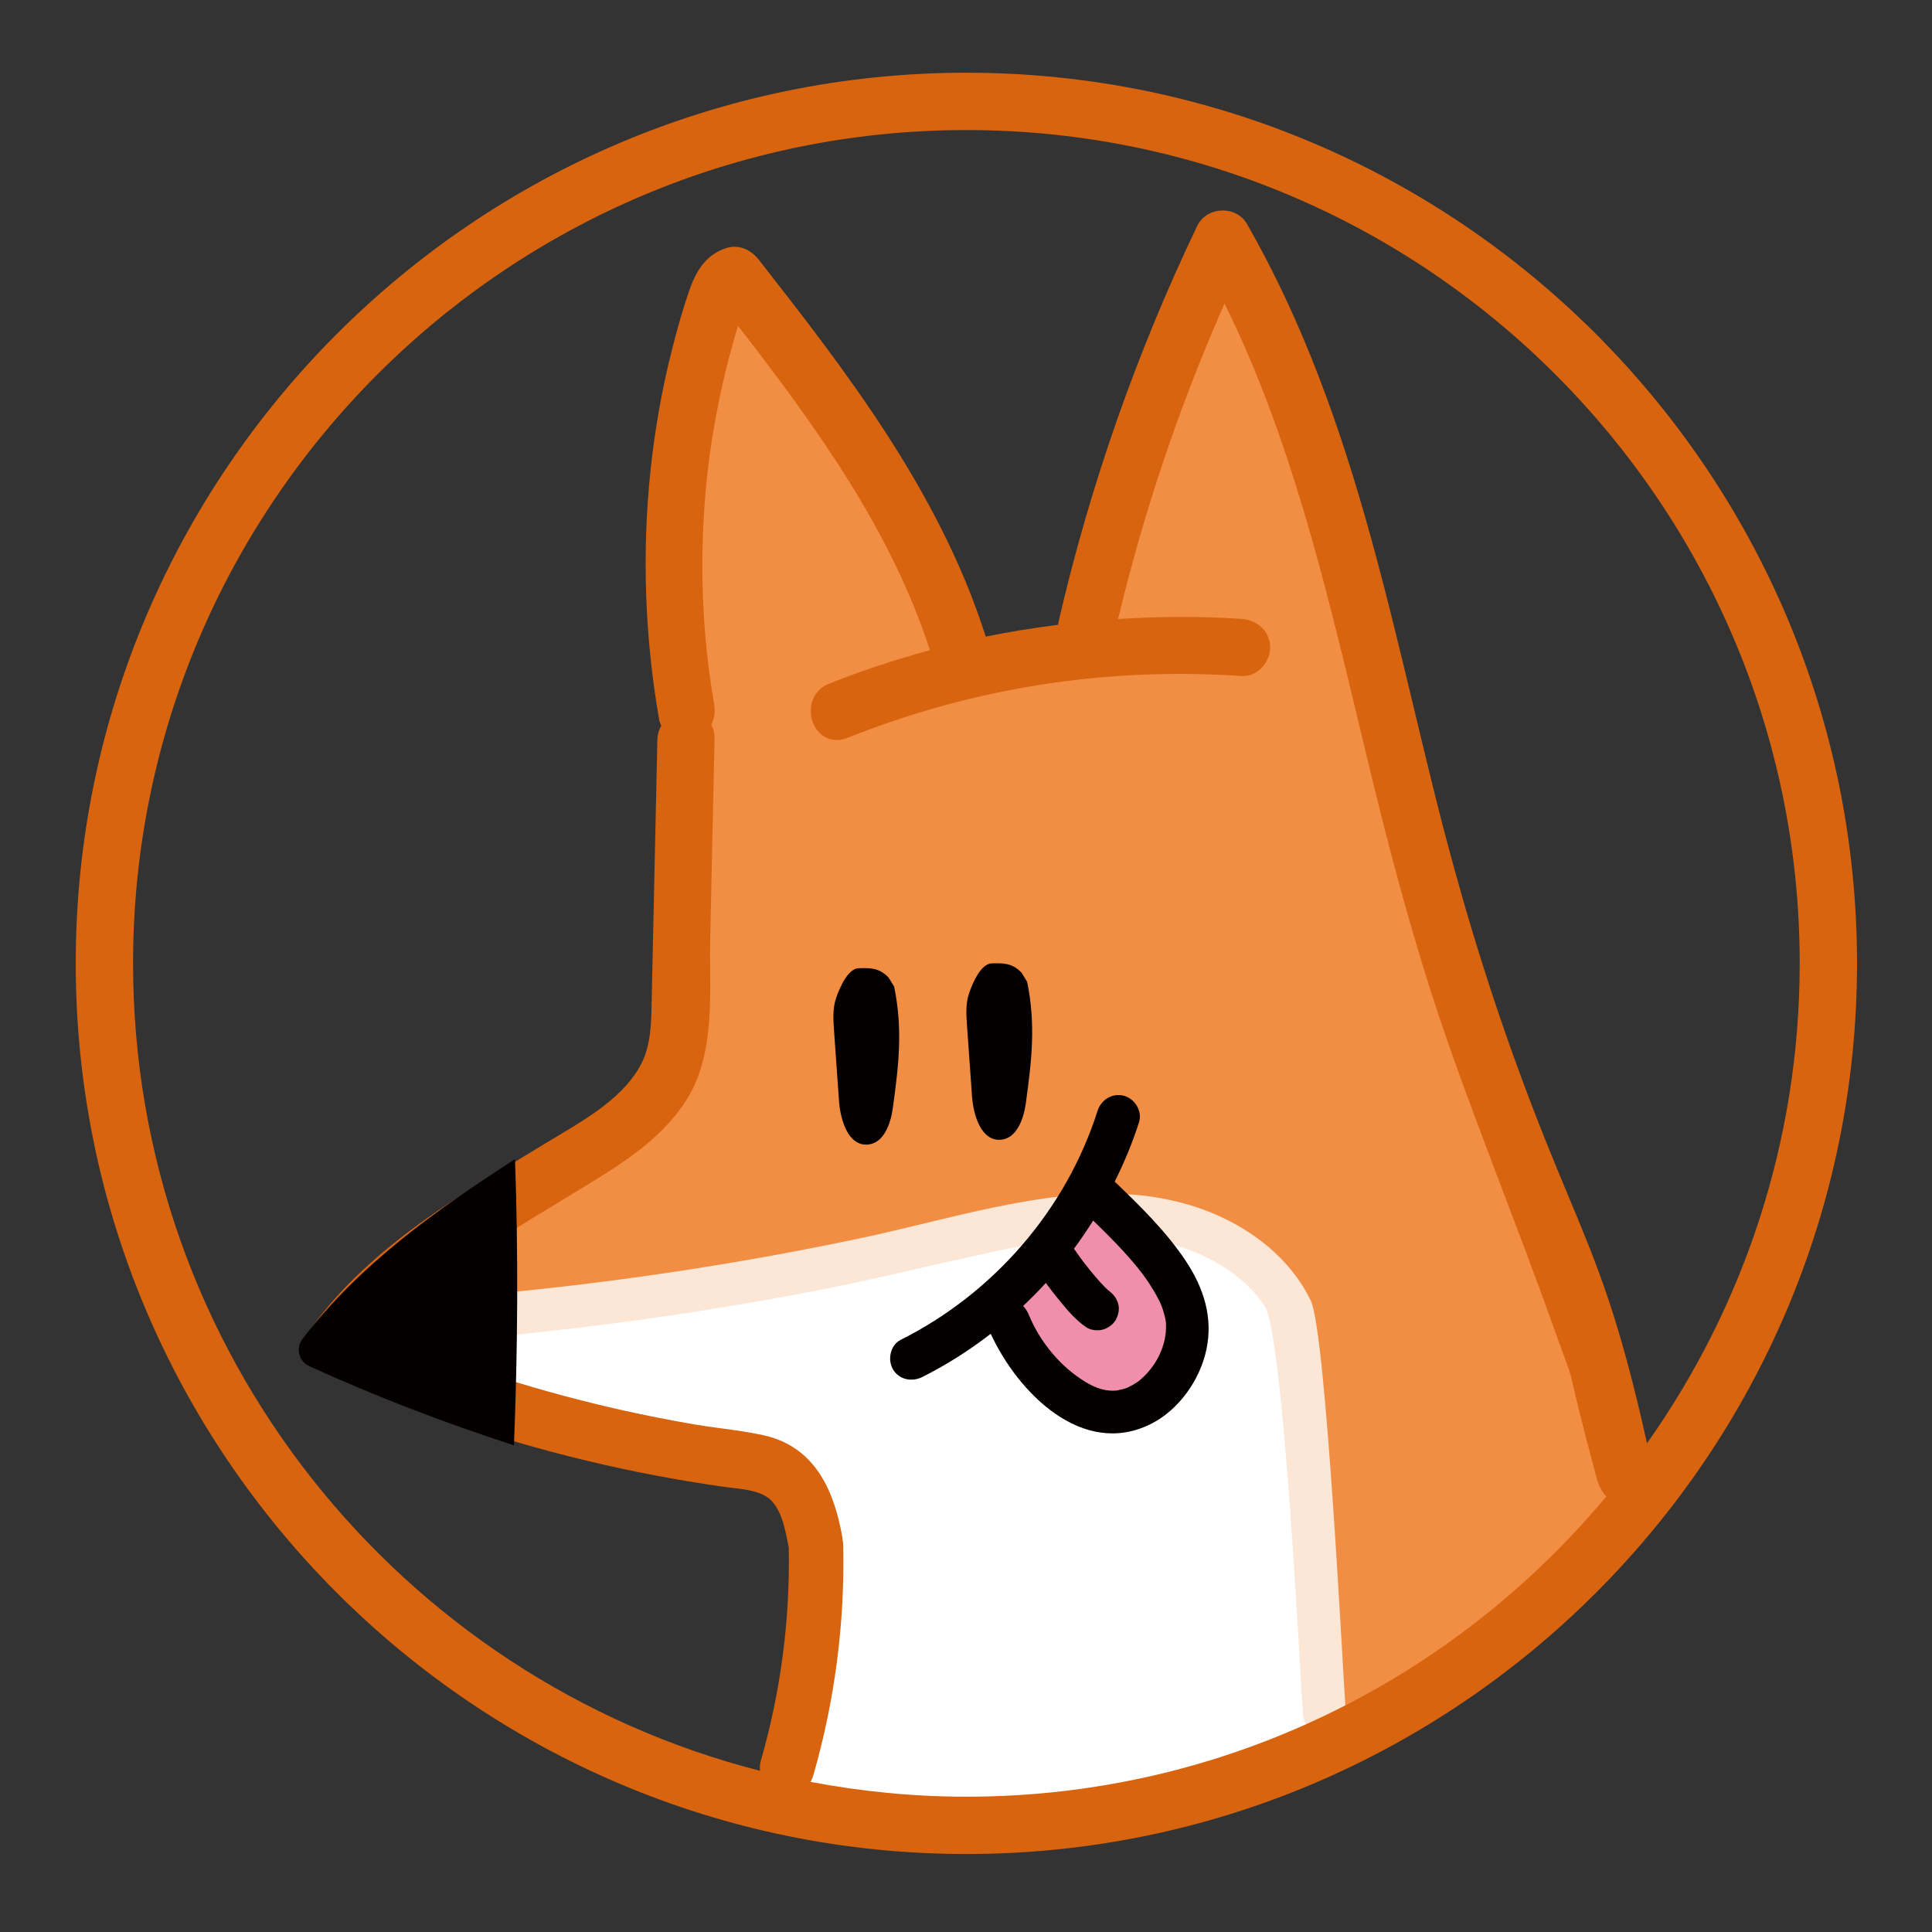 <?xml version="1.0" encoding="utf-8"?>
<!-- Generator: Adobe Illustrator 16.0.0, SVG Export Plug-In . SVG Version: 6.00 Build 0)  -->
<!DOCTYPE svg PUBLIC "-//W3C//DTD SVG 1.1//EN" "http://www.w3.org/Graphics/SVG/1.1/DTD/svg11.dtd">
<svg version="1.1" id="Layer_1" xmlns="http://www.w3.org/2000/svg" xmlns:xlink="http://www.w3.org/1999/xlink" x="0px" y="0px"
	 width="3000px" height="3000px" viewBox="0 0 3000 3000" enable-background="new 0 0 3000 3000" xml:space="preserve">
<rect x="0" y="0" width="3000" height="3000" fill="#333333" stroke="none"/>
<g>
	<path fill="#F18E44" d="M2544.696,2347.611c-115.14-370.65-201.638-554.623-308.831-902.92
		c-114.206-370.955-156.569-770.248-350.127-1106.673c-92.481,192.405-173.529,448.249-221.285,656.328l-182.314,22.287
		c-65.211-220.971-211.242-437.301-353.175-618.787c-15.398,3.297-23.001,20.353-27.956,35.303
		c-68.28,205.754-84.573,428.525-46.937,641.987l-1.277,76.731c-2.973,135.616-26.222,264.314-29.195,399.96
		c-0.724,33.501-1.582,67.688-13.092,99.17c-21.4,58.484-75.521,97.836-128.136,131.205
		c-141.19,89.565-297.74,167.05-395.767,302.542c205.144,92.043,423.952,153.52,647.009,181.818
		c18.752,2.382,36.817,8.881,52.253,19.781c0.438,0.323,0.896,0.628,1.315,0.934c55.607,39.656,81.848,108.851,67.803,175.663
		l-57.093,344.258C1197.892,2807.199,1941.518,3035.478,2544.696,2347.611"/>
	<path fill="#FFFFFF" d="M1197.892,2807.199l70.509-450.44c-8.003-38.057-28.146-78.399-64.106-87.051
		c-25.345-6.099-56.274-8.899-82.134-12.463c-215.035-29.5-425.838-89.89-623.855-178.713c1.41-1.981,3.125-3.659,4.555-5.622
		c291.299-21.896,711.858-75.54,972.133-136.616c97.321-22.829,196.035-48.708,295.739-41.486
		c99.685,7.223,202.818,54.464,248.364,143.439c23.211,45.316,53.835,604.97,57.589,655.736c0,0-583.779,255.511-947.055,88.347"/>
	<path fill="#FCE7D7" d="M600.43,2088.728c219.684-13.549,438.32-41.104,654.574-82.172
		c109.366-20.753,216.997-48.785,326.039-70.891c91.186-18.484,190.871-27.766,278.569,10.31
		c40.99,17.799,79.122,44.307,104.087,82.02c29.861,45.146,55.474,581.531,59.514,634.317c3.277,42.61,69.861,40.419,66.564-2.401
		c-4.154-54.292-30.49-590.62-54.35-640.129c-18.98-39.371-48.785-72.358-84.059-97.837
		c-80.113-57.875-180.561-74.683-277.482-66.869c-116.093,9.356-229.479,44.974-343.114,68.794
		c-112.625,23.63-226.011,43.335-339.989,59.151c-130.366,18.065-261.399,31.024-392.775,39.143
		C555.304,2024.793,557.571,2091.377,600.43,2088.728"/>
	<path fill="#040000" d="M1594.936,1524.481c13.605,66.546,7.184,121.391-2.039,188.66c-3.393,24.697-14.273,54.883-39.086,56.674
		c-30.014,2.173-42.344-37.465-44.478-67.574c-2.592-36.398-5.164-72.815-7.737-109.204c-1.219-17.112-2.363-34.797,3.278-51.014
		c5.641-16.198,18.256-45.822,35.388-46.108c17.113-0.295,31.119-1.134,46.041,14.541"/>
	<path fill="#040000" d="M1388.438,1531.971c13.606,66.546,7.184,121.371-2.058,188.66c-3.392,24.717-14.254,54.863-39.085,56.674
		c-30.014,2.191-42.344-37.484-44.459-67.594c-2.592-36.379-5.184-72.796-7.756-109.193c-1.201-17.104-2.363-34.808,3.277-51.006
		c5.641-16.207,18.275-45.812,35.407-46.107c17.113-0.295,31.101-1.133,46.021,14.541"/>
	<path fill="#EF8EAD" d="M1565.321,2050.404c17.741,44.44,47.908,83.888,86.212,112.625c18.009,13.549,38.266,24.945,60.485,28.661
		c69.899,11.663,132.101-61.21,131.986-132.081c-0.114-70.853-83.982-150.509-135.035-199.656"/>
	<path fill="#040000" d="M1841.546,1958.419c-30.28-45.679-69.671-84.249-108.965-122.058c-0.553-0.553-1.125-0.857-1.696-1.354
		c14.769-29.823,27.67-60.58,37.789-92.404c5.47-17.151-6.422-36.398-23.306-41.049c-18.028-4.954-35.579,6.061-41.067,23.326
		c-48.956,153.71-161.333,283.275-305.763,355.652c-16.122,8.061-20.657,30.814-11.987,45.679
		c9.605,16.389,29.519,20.086,45.679,11.968c37.618-18.848,73.101-41.448,106.183-67.079
		c42.021,91.167,142.144,192.853,248.155,140.256c43.849-21.763,76.722-68.508,86.765-115.901
		C1883.852,2045.907,1869.045,1999.829,1841.546,1958.419 M1770.979,2142.238c-3.049,2.611-3.525,2.954-8.365,6.003
		c-3.164,1.981-6.403,3.812-9.738,5.45c-3.659,1.83-3.125,1.601-9.147,3.335c-1.677,0.495-9.643,1.963-9.795,2.191
		c-17.246,1.506-32.091-3.468-48.746-13.568c-38.742-23.516-70.529-62.276-87.68-104.125c-2.135-5.184-5.164-9.814-8.785-13.683
		c12.139-11.51,23.936-23.325,35.197-35.674c7.395,10.005,15.074,19.857,22.964,29.385c11.948,14.483,24.468,29.005,40.133,39.6
		c6.898,4.669,17.913,5.508,25.727,3.354c7.736-2.115,16.122-8.118,19.952-15.321c4.097-7.756,6.155-17.151,3.354-25.727
		c-2.648-8.214-7.527-14.254-14.502-19.209c1.258,0.99,2.496,1.943,3.754,2.916c-7.68-5.927-14.292-13.245-20.676-20.486
		c-6.956-7.852-13.512-16.026-19.972-24.259c-4.974-6.518-9.947-13.035-14.444-19.876c-0.801-1.239-1.716-2.325-2.63-3.469
		c10.538-14.216,20.447-28.852,29.861-43.83c24.164,23.421,48.004,47.261,69.252,73.406c11.396,13.949,22.01,29.595,30.585,45.831
		c4.46,8.403,5.794,11.033,8.614,19.742c1.486,4.555,2.648,9.167,3.697,13.797c0,0.02,0.285,1.448,0.476,2.459
		c0.076,1.524,0.496,5.831,0.496,5.735C1811.799,2088.137,1796.459,2120.323,1770.979,2142.238"/>
	<path fill="#D8640F" d="M1500.605,112.932c-762.587,0-1383.012,620.435-1383.012,1383.012
		c0,762.597,620.425,1382.964,1383.012,1382.964s1382.974-620.367,1382.974-1382.964
		C2883.579,733.367,2263.192,112.932,1500.605,112.932 M206.625,1495.944c0-713.526,580.482-1293.99,1293.98-1293.99
		s1293.961,580.463,1293.961,1293.99c0,277.302-87.984,534.299-237.084,745.141c-43.22-194.605-76.474-274.453-121.219-381.703
		c-23.077-55.341-49.28-118.036-82-208.174c-48.328-133.092-90.138-271.643-127.756-423.495
		c-10.348-41.782-20.371-83.659-30.395-125.535c-23.611-98.389-47.966-200.142-76.265-299.227
		c-52.272-183.029-110.585-327.659-183.534-455.205c-7.68-13.463-22.734-21.543-39.39-20.819
		c-16.617,0.601-31.101,9.643-37.771,23.63c-94.044,196.311-166.459,402.751-215.129,613.574c-0.458,2.029-0.782,4.021-0.991,6.05
		c-40.553,5.136-77.503,11.187-112.377,18.38c-71.824-226.401-220.961-417.148-352.756-585.704
		c-13.092-16.684-32.358-23.42-50.367-17.627c-34.168,11.205-48.175,39.809-57.379,66.308
		c-8.747,25.173-16.789,52.615-26.069,88.965c-15.817,61.839-27.213,125.65-33.94,189.699
		c-13.473,128.013-9.014,258.093,13.244,386.61c0.629,3.535,1.792,6.927,3.544,10.129c-3.906,6.517-6.021,14.025-6.193,22.125
		l-8.861,406.982c-0.61,32.653-1.238,66.422-15.626,94.893c-25.498,50.423-80.953,83.524-129.852,112.738
		c-6.994,4.174-13.912,8.289-20.62,12.406l-35.502,21.591c-48.975,29.651-99.608,60.352-147.326,94.14
		c-76.493,54.12-134.406,108.736-177.055,166.859c-9.243,12.596-12.673,29.118-8.976,43.105
		c3.087,11.587,10.919,20.677,22.048,25.65c134.463,60.028,273.024,107.402,411.889,140.676
		c69.709,16.75,140.904,30.338,211.642,40.419c4.498,0.629,9.205,1.162,14.045,1.734c22.353,2.591,47.661,5.526,61.572,20.276
		c16.064,17.036,21.305,44.63,25.936,68.965l0.743,3.393c2.153,112.186-12.444,223.591-43.354,331.107
		c-1.543,5.355-1.753,10.596-1.296,15.665C621.144,2606.724,206.625,2098.847,206.625,1495.944 M1500.605,2789.896
		c-82.706,0-163.543-8.118-241.98-23.021c1.792-3.087,3.24-6.479,4.288-10.157c33.482-116.454,49.109-236.797,46.422-357.729
		c-0.057-3.24-0.495-6.518-0.972-8.004c-0.229-2.688-0.572-5.432-1.125-8.309c-10.9-57.037-35.369-135.073-121.581-154.016
		c-21.858-4.821-44.345-7.852-66.069-10.786c-14.273-1.925-28.509-3.83-42.592-6.27c-36.303-6.251-72.796-13.435-108.432-21.362
		c-128.346-28.547-255.129-68.756-377.092-119.561c75.617-82.173,173.854-141.801,268.984-199.504l42.439-25.821
		c61.076-37.275,124.268-75.77,163.543-138.198c37.465-59.533,36.836-135.846,36.265-203.172
		c-0.114-15.512-0.267-30.748,0.076-45.45l6.765-311.441c0.172-7.938-1.563-15.255-5.05-21.582c4.84-9.48,6.403-20.762,4.364-32.529
		c-18.618-107.479-23.02-218.941-13.073-331.289c4.65-52.663,13.358-107.66,25.841-163.429c5.774-25.755,12.444-51.71,19.8-77.113
		c1.467-5.079,2.992-10.147,4.535-15.207c123.487,159.256,237.884,318.55,298.064,503.694
		c-54.369,14.75-106.965,32.196-156.512,51.929c-15.474,6.165-25.727,19.028-28.07,35.265c-2.458,16.932,4.059,34.282,16.598,44.154
		c11.186,8.842,25.269,10.539,39.752,4.802c195.788-77.979,401.865-110.395,612.516-96.007c10.501,0.41,21.077-3.373,29.442-11.51
		c9.396-9.081,14.96-22.287,14.503-34.464c-0.858-23.478-19.286-41.058-44.859-42.792c-61.152-4.145-125.412-4.04-191.271,0.248
		c40.248-167.936,95.816-332.575,165.316-489.954c101.571,205.497,156.168,433.442,208.993,654.107
		c6.213,25.879,12.406,51.729,18.656,77.532c41.105,169.318,78.171,298.359,120.209,418.416
		c26.927,76.95,56.369,154.415,84.859,229.308c23.878,62.772,48.575,127.736,71.634,191.995
		c9.947,27.728,16.712,46.27,21.477,59.285c11.033,30.147,11.033,30.147,15.055,47.756c4.173,18.18,11.91,52.005,37.236,146.487
		c3.125,11.587,8.176,20.81,14.636,27.575C2256.637,2608.4,1899.479,2789.896,1500.605,2789.896"/>
	<path fill="#040000" d="M480.049,2121.295c103.687,47.223,209.984,88.042,318.017,122.992
		c5.926-148.032,6.898-296.254,1.639-444.362c-122.572,79.009-241.199,163.258-329.736,278.836
		C459.049,2093.016,463.66,2113.863,480.049,2121.295"/>
</g>
</svg>
